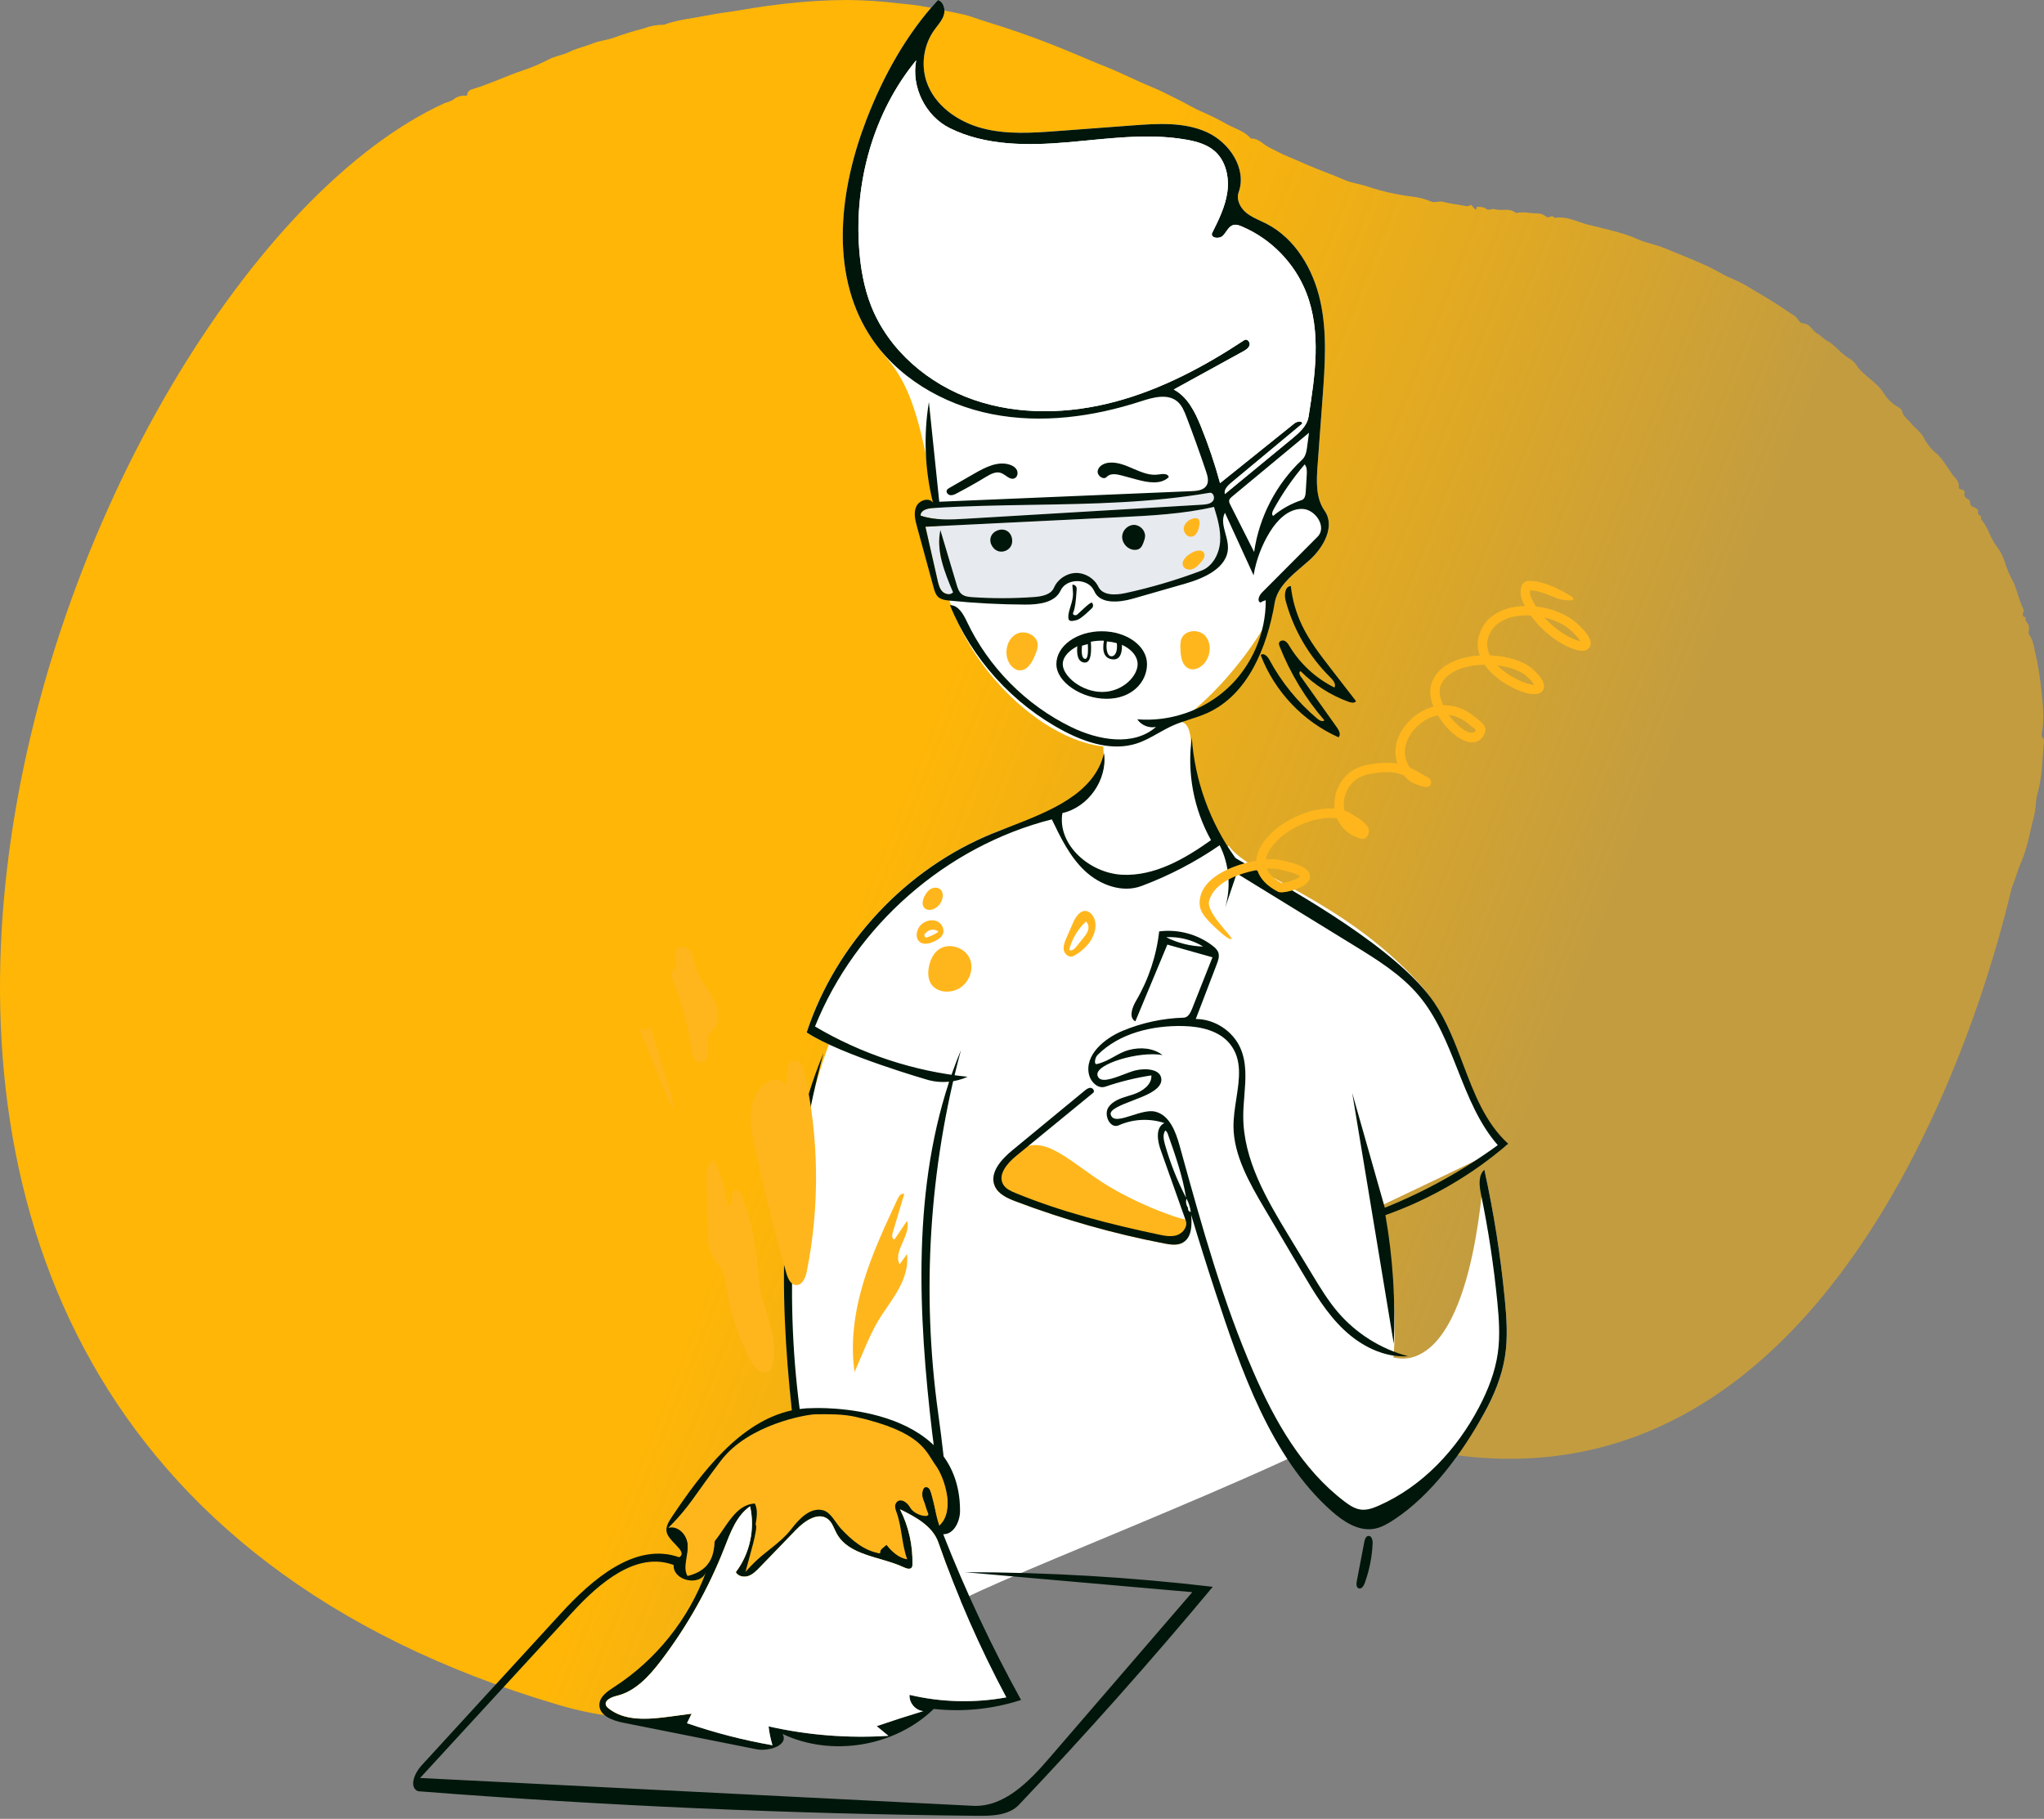 <svg width="654" height="582" viewBox="0 0 654 582" fill="none" xmlns="http://www.w3.org/2000/svg">
<rect x="0" y="0" width="654" height="582" fill="#808080" stroke="none"/>
<path fill-rule="evenodd" clip-rule="evenodd" d="M149.421 30.657C149.435 29.58 150.222 28.669 151.285 28.499C156.701 26.866 161.798 24.389 167.156 22.582C170.043 21.629 172.847 20.443 175.541 19.036C177.495 17.996 179.723 17.69 181.764 16.802L182.316 16.544C184.67 15.367 187.314 14.871 189.768 13.851C191.838 12.991 194.169 12.898 196.32 12.083C199.463 10.935 202.661 9.946 205.904 9.12C207.917 8.339 210.056 7.932 212.216 7.919C212.796 7.975 213.143 7.631 213.598 7.509C215.539 6.925 217.515 6.46 219.513 6.117C223.762 5.509 227.95 4.494 232.201 3.951C235.288 3.56 238.334 2.985 241.401 2.502C244.352 2.039 247.312 1.634 250.282 1.287C257.23 0.45 264.221 0.02 271.219 0C276.697 0.052 282.168 0.413 287.606 1.083C292.034 1.446 296.434 2.103 300.775 3.052C304.215 3.921 307.803 4.297 311.102 5.46C314.214 6.557 317.407 7.491 320.524 8.503C327.744 10.845 334.848 13.467 341.837 16.371C345.953 18.075 350.06 19.879 354.189 21.513C359.034 23.429 363.624 25.881 368.459 27.811C371.291 28.944 374.071 30.491 376.87 31.823C379.581 33.112 382.094 34.772 384.884 35.891C387.628 37.104 390.308 38.455 392.914 39.94C395.383 41.239 398.322 42.054 400.255 44.344C402.712 44.182 404.151 46.245 406.09 47.183C408.03 48.12 409.926 49.198 411.881 50C413.897 50.825 415.928 51.723 417.897 52.596C421.896 54.369 426.042 55.749 430.022 57.503C432.451 58.571 435.025 58.832 437.479 59.664C442.188 61.231 447.041 62.325 451.966 62.931C453.949 63.136 455.889 63.64 457.721 64.428C459.095 65.06 460.378 64.212 461.755 64.587C463.985 65.195 466.315 65.426 468.591 65.86C469.291 66.123 470.08 65.988 470.653 65.507L471.958 66.997C472.776 67.148 472.163 66.397 472.592 66.172C473.544 66.263 474.594 66.116 475.518 66.837C476.385 67.516 477.318 66.634 478.324 66.949C480.513 67.627 483.089 66.352 485.091 68.207C487.274 67.588 489.447 68.274 491.626 68.285C492.681 68.233 493.717 68.557 494.553 69.193L494.743 69.346C495.509 70.05 496.679 68.402 497.373 69.754C501.147 69.017 504.486 70.949 507.896 71.835C513.366 73.258 518.977 74.272 524.243 76.635C526.878 77.816 529.959 78.279 532.666 79.432C538.751 82.023 545.023 84.202 550.799 87.523C553.184 88.896 555.875 89.738 558.249 91.135L560.992 92.75C565.103 95.178 569.19 97.651 573.113 100.382C574.113 100.871 574.956 101.63 575.546 102.573C576.108 103.768 577.599 103.279 578.58 104.014C579.749 104.882 580.382 106.23 581.803 106.95C582.587 107.347 583.446 108.427 584.353 108.89C587.303 110.394 589.029 113.405 592.012 114.838C593.023 115.55 593.862 116.479 594.469 117.556C596.836 120.516 600.376 122.288 602.475 125.436L602.752 125.874C603.783 127.542 605.187 128.947 606.851 129.978L607.5 130.368C607.979 130.659 608.424 130.966 608.518 131.415C608.913 133.29 610.528 134.246 611.581 135.582C612.71 137.013 614.322 138.036 615.319 139.662C616.156 141.409 617.296 142.994 618.688 144.342C621.311 146.336 622.763 149.127 624.576 151.669C625.483 152.938 627.015 153.942 626.738 155.943C626.596 156.961 628.772 156.217 628.584 157.686L628.555 157.852C628.332 158.854 628.964 159.371 629.858 159.837C630.676 160.263 630.093 161.832 631.07 162.112C632.047 162.392 633.17 163.133 632.946 163.632C632.393 164.884 634.332 164.849 633.801 165.841C633.772 165.96 633.801 166.085 633.878 166.18C636.177 168.751 636.795 172.272 638.977 174.97C640.222 176.646 641.139 178.542 641.68 180.558C642.306 182.389 643.083 184.165 644.003 185.867C645.463 188.826 645.965 192.093 647.443 195.009C647.842 195.799 646.208 197.201 648.194 197.527C647.688 198.747 648.902 199.331 649.167 200.242C649.251 201.06 649.208 201.886 649.04 202.691C650.082 204.248 650.742 206.027 650.967 207.886C651.87 211.593 652.537 215.352 652.966 219.143L653.31 222.265C653.763 226.434 654.106 230.624 653.244 234.802C653.022 235.877 654.092 236.26 653.994 237.219C653.454 242.808 653.486 248.432 651.929 253.942C651.278 256.249 651.444 258.878 650.793 261.249C649.562 265.744 648.912 270.362 647.143 274.763L646.819 275.538C645.622 278.279 644.818 281.313 643.664 284.149C642.934 286.101 594.998 515.822 432.192 457.24C354.985 429.458 285.064 576.95 178.862 545.603C-121.802 456.856 21.18 88.056 142.291 32.987C143.22 32.747 144.113 32.389 144.95 31.921C146.194 30.887 147.819 30.427 149.421 30.657Z" fill="url(#paint0_linear)"/>
<path fill-rule="evenodd" clip-rule="evenodd" d="M253.501 452.818C249.29 413.867 252.292 364.865 267.367 328.704C264.604 333.879 304.34 342.344 303.919 344.562C301.156 359.111 299.386 375.509 297.008 393.597C294.307 414.144 296.147 436.145 298.426 452.53C303.818 491.297 257.708 491.732 253.501 452.818Z" fill="white"/>
<path fill-rule="evenodd" clip-rule="evenodd" d="M258.1 330.371C267.506 301.876 289.886 277.949 317.69 266.663C331.823 260.926 348.249 258.3 339.922 260.174C338.263 270.397 348.736 279.425 359.082 279.912C369.428 280.399 379.046 274.855 387.475 268.835C381.942 258.959 387.516 263.822 395.56 275C395.837 275.617 356.037 284.649 331.175 302.752C309.443 318.576 301.582 343.746 309.597 344.562C305.739 346.313 301.279 346.702 297.176 345.647C297.176 345.647 269.146 337.621 258.1 330.371Z" fill="white"/>
<path fill-rule="evenodd" clip-rule="evenodd" d="M258.1 330.37C267.506 301.875 289.886 277.949 317.69 266.663C322.819 264.581 336.02 259.921 343.264 256.024C356 249.174 353 243.203 353 238.87C353 234.039 374.559 228.112 379.043 231.481C382.18 233.838 380.54 242.598 382.361 249.92C385.217 261.406 390.879 272.282 393.151 270.659C399.963 280.254 429.362 287.698 453.768 314.347C464.27 325.814 467.136 339.065 470.887 349.18C474.164 358.018 480.425 364.074 482.098 366.401C482.224 366.682 442.622 385.455 442.622 385.455C442.622 385.455 452.73 442.67 439.19 452.53C417.458 468.354 298.033 512.897 306.048 513.713C303.802 514.733 294.152 434.289 295.784 396.153C296.956 368.782 305.633 345.003 303.919 344.562C303.919 344.562 269.146 337.621 258.1 330.37Z" fill="white"/>
<path fill-rule="evenodd" clip-rule="evenodd" d="M452.708 434.072C472.479 426.953 474.45 374.755 474.937 374.306C477.946 387.952 480.13 401.78 481.474 415.688C482.065 421.805 482.491 428.002 481.534 434.072C480.528 440.449 478.018 446.509 474.9 452.161C467.988 464.691 457.962 475.489 445.978 483.309C444.038 484.574 441.989 485.786 439.709 486.19C434.666 487.084 429.848 483.892 426.014 480.496C406.642 463.337 396.929 437.995 388.866 413.405C386.182 405.218 369.683 360.718 372.564 359.366C367.829 357.782 362.502 358.046 357.947 360.091C355.194 361.327 352.979 356.705 354.713 354.235C356.447 351.765 359.746 351.131 362.613 350.188C365.481 349.245 368.604 347.122 368.395 344.112C363.383 344.877 358.439 346.089 353.641 347.727C351.365 348.504 349.033 346.296 348.457 343.961C346.915 337.7 353.231 332.347 359.18 329.86C365.369 327.273 372.037 325.835 378.743 325.643C380.106 325.604 401.354 328.55 397.053 345.475C397.001 345.678 396.419 347.512 396.373 347.727C391.873 368.859 429.438 442.451 452.708 434.072Z" fill="white"/>
<path fill-rule="evenodd" clip-rule="evenodd" d="M363.268 326.819C361.105 325.689 362.209 322.43 363.449 320.328C367.457 313.533 370.01 305.885 370.888 298.045C376.883 297.248 383.169 298.931 387.964 302.616C388.744 303.215 389.518 303.911 389.827 304.845C390.226 306.049 389.768 307.352 389.315 308.537C387.078 314.381 384.841 320.224 382.604 326.068C386.432 326.071 367.803 329.413 363.268 326.819Z" fill="white"/>
<path fill-rule="evenodd" clip-rule="evenodd" d="M301.646 182.262C294.379 116.941 286.611 120.589 278.037 106.958C265.366 86.811 268.683 60.352 277.276 38.157C282.66 24.253 290.003 10.963 300.109 0C301.937 0.569 302.563 2.983 301.989 4.809C301.414 6.635 300.03 8.068 298.917 9.626C295.6 14.266 294.634 20.502 296.391 25.929C298.899 33.673 306.403 38.959 314.274 41.038C322.144 43.118 330.442 42.525 338.56 41.917C346.535 41.32 354.51 40.723 362.485 40.125C370.456 39.529 378.814 38.995 386.103 42.275C393.392 45.555 399.02 54.011 396.317 61.533C395.484 63.851 396.811 66.467 398.705 68.041C400.598 69.615 402.979 70.449 405.173 71.568C414.417 76.283 420.17 86.14 422.43 96.268C424.69 106.396 423.939 116.923 423.175 127.273C422.643 134.49 422.111 141.707 421.578 148.925C421.21 153.915 420.958 159.354 423.83 163.451C427.289 168.385 423.492 175.189 419.01 179.218C414.528 183.246 408.875 187.005 407.85 192.943C406.504 200.742 382.361 236.041 359.041 238.871C336.462 241.61 304.907 211.572 301.646 182.262Z" fill="white"/>
<path fill-rule="evenodd" clip-rule="evenodd" d="M311.175 191.089C317.733 191.528 324.321 191.511 330.876 191.039C333.338 190.861 336.248 190.31 337.231 188.045C338.413 185.321 341.265 183.406 344.234 183.344C347.204 183.281 350.134 185.074 351.43 187.747C352.821 190.618 356.912 190.469 360.031 189.794C368.312 188.001 376.46 185.594 384.387 182.601C387.978 181.245 390.066 177.308 390.375 173.483C390.684 169.657 389.552 165.878 388.434 162.207C378.454 164.497 368.165 165.008 357.938 165.51C337.326 166.523 316.714 167.536 296.101 168.549C297.403 174.285 298.704 180.022 300.005 185.758C300.29 187.015 300.611 188.339 301.506 189.266C302.401 190.193 304.074 190.497 304.942 189.545C302.242 183.202 299.485 176.36 300.884 169.61C302.619 175.435 304.354 181.26 306.089 187.086C306.411 188.165 306.771 189.305 307.622 190.043C308.572 190.866 309.92 191.005 311.175 191.089ZM388.065 160.334C388.857 159.39 388.251 157.475 387.036 157.685C357.782 162.73 327.814 160.661 298.191 162.595C296.571 162.7 294.432 163.381 294.573 164.998C299.167 166.552 304.15 166.281 308.991 165.994C334.217 164.494 359.442 162.994 384.668 161.494C385.898 161.42 387.273 161.278 388.065 160.334Z" fill="#E7EAEE"/>
<path fill-rule="evenodd" clip-rule="evenodd" d="M369.636 355.713C369.636 361.777 381.517 395.121 379.043 386.868C379.323 390.095 381.347 395.907 378.562 397.562C376.786 398.617 374.545 398.282 372.517 397.892C356.335 394.782 340.421 390.275 325.012 384.437C322.302 383.41 319.336 382.085 318.245 379.4C316.533 375.187 320.428 370.945 323.937 368.053C331.636 361.707 339.334 355.362 347.033 349.017C347.602 348.547 348.251 348.051 348.987 348.104C349.722 348.157 350.347 349.128 349.827 349.651C341.565 356.419 369.636 349.649 369.636 355.713Z" fill="white"/>
<path fill-rule="evenodd" clip-rule="evenodd" d="M378.562 397.562C376.786 398.617 374.546 398.282 372.517 397.892C356.335 394.783 340.422 390.275 325.012 384.437C322.302 383.411 319.336 382.085 318.245 379.4C316.533 375.187 322.421 369.999 327 367.5C334.954 363.158 343.286 372.629 354.416 379.4C366.212 386.576 380.586 391.187 380.242 390.221" fill="#FFB61D"/>
<path fill-rule="evenodd" clip-rule="evenodd" d="M416.173 214.784C415.535 214.88 415.742 215.857 416.116 216.383C420.01 221.865 423.904 227.347 427.798 232.829C428.46 233.761 429.098 235.126 428.282 235.926C416.958 230.903 407.786 221.22 403.384 209.641C404.18 208.743 405.528 209.959 406.094 211.017C409.961 218.247 415.226 224.726 421.512 229.99C422.156 230.53 423.124 231.062 423.757 230.51C417.706 223.501 412.843 215.469 409.436 206.859C409.293 206.497 409.151 206.105 409.246 205.729C409.433 204.993 410.454 204.768 411.13 205.113C411.807 205.459 412.214 206.156 412.607 206.806C416.019 212.45 421.071 217.09 426.984 220.01C427.562 218.89 426.554 217.64 425.656 216.755C418.847 210.037 413.861 201.487 411.369 192.252C410.868 190.396 411.09 187.619 413.011 187.539C413.493 191.921 414.724 196.219 416.633 200.193C419.01 205.141 422.394 209.524 425.752 213.866C428.463 217.37 431.174 220.874 433.884 224.378C433.363 225.061 432.301 224.859 431.494 224.566C425.754 222.478 420.482 219.112 416.173 214.784Z" fill="#00160A"/>
<path fill-rule="evenodd" clip-rule="evenodd" d="M352.5 202C360.508 202 367 206.701 367 212.5C367 218.299 362.093 223.606 354.085 223.606C346.076 223.606 338 218.299 338 212.5C338 206.701 344.492 202 352.5 202ZM352.5 205C345.979 205 340.037 208.605 340.037 212.5C340.037 216.395 346.111 221.418 352.632 221.418C359.154 221.418 364 216.395 364 212.5C364 208.605 359.021 205 352.5 205Z" fill="#00160A"/>
<path fill-rule="evenodd" clip-rule="evenodd" d="M207.34 328.783C207.144 329.186 207.039 329.633 207.032 330.081C206.176 329.649 205.32 329.216 204.464 328.783C207.556 336.419 210.647 344.054 213.738 351.69C214.213 352.862 214.706 354.064 215.576 354.982C215.502 352.677 214.819 350.441 214.142 348.237C212.179 341.848 210.216 335.458 208.253 329.069C208.101 328.744 207.65 328.603 207.34 328.783Z" fill="#FFB61D"/>
<path fill-rule="evenodd" clip-rule="evenodd" d="M221.083 304.577C222.065 306.083 222.146 307.98 222.632 309.711C223.672 313.414 226.542 316.285 228.377 319.665C230.212 323.046 230.675 327.907 227.585 330.197C226.097 331.301 226.375 333.545 226.58 335.386C226.785 337.227 226.303 339.663 224.468 339.919C223.427 340.064 222.424 339.334 221.91 338.417C221.395 337.5 221.262 336.426 221.119 335.385C220.163 328.43 218.352 321.594 215.737 315.079C215.083 313.449 214.446 311.392 215.643 310.107C217.157 308.48 215.168 305.459 216.548 303.717C217.665 302.308 220.101 303.071 221.083 304.577Z" fill="#FFB61D"/>
<path fill-rule="evenodd" clip-rule="evenodd" d="M341.217 300.131C341.911 298.532 342.605 296.932 343.3 295.333C344.149 293.375 345.709 291.038 347.778 291.563C348.397 291.72 348.926 292.134 349.338 292.622C351.448 295.121 350.48 299.049 348.509 301.659C347.158 303.447 345.399 304.925 343.404 305.946C342.187 306.569 340.671 305.417 340.394 304.078C340.117 302.74 340.673 301.385 341.217 300.131ZM346.596 300.172C347.224 299.394 347.867 298.589 348.145 297.629C348.423 296.669 348.246 295.504 347.456 294.891C344.862 297.307 342.974 300.474 342.082 303.905C342.72 304.491 343.692 303.768 344.236 303.095C345.023 302.12 345.81 301.146 346.596 300.172Z" fill="#FFB61D"/>
<path fill-rule="evenodd" clip-rule="evenodd" d="M300.178 303.954C303.325 301.505 308.576 302.998 310.238 306.622C311.9 310.246 309.892 314.985 306.251 316.609C305.295 317.035 304.257 317.274 303.212 317.31C301.291 317.374 299.266 316.666 298.111 315.13C296.908 313.528 296.831 311.333 297.211 309.367C297.61 307.302 298.518 305.245 300.178 303.954Z" fill="#FFB61D"/>
<path fill-rule="evenodd" clip-rule="evenodd" d="M373.958 152.685C371.398 155.162 367.238 154.399 363.798 153.469C362.164 153.027 360.529 152.585 358.894 152.143C357.266 151.703 355.262 151.359 354.114 152.596C353.046 153.746 350.918 152.165 351.229 150.626C351.54 149.088 353.234 148.22 354.795 148.057C360.297 147.482 365.271 152.717 370.731 151.823C371.965 151.62 373.756 151.451 373.958 152.685Z" fill="#00160A"/>
<path fill-rule="evenodd" clip-rule="evenodd" d="M294.936 295.703C296.254 294.61 298.148 294.103 299.734 294.751C301.319 295.399 302.342 297.372 301.655 298.941C301.183 300.017 300.096 300.676 299.038 301.188C297.589 301.888 295.784 302.421 294.443 301.53C292.555 300.277 293.191 297.149 294.936 295.703ZM296.148 298.563C295.572 298.851 295.711 299.897 296.343 300.024C297.74 299.616 299.072 298.982 300.269 298.154C299.14 297.092 297.07 297.324 296.205 298.61L296.148 298.563Z" fill="#FFB61D"/>
<path fill-rule="evenodd" clip-rule="evenodd" d="M369.884 232.599C367.645 233.086 365.157 232.077 363.89 230.168C374.364 231.044 385.14 227.326 392.846 220.179C400.553 213.032 405.07 202.566 404.984 192.056C404.387 192.223 403.814 192.478 403.29 192.81C402.103 192.305 402.885 190.51 403.795 189.596L421.588 171.732C424.666 168.642 420.859 162.822 416.497 162.841C412.136 162.859 408.638 166.452 406.343 170.161C403.715 174.406 401.923 179.165 401.098 184.089L391.929 164.075C390.848 166.144 391.47 168.436 392.106 170.778C392.51 172.265 392.919 173.773 392.9 175.255C392.821 181.664 385.392 184.991 379.232 186.758L362.469 191.567C358.033 192.84 351.915 193.383 350.109 189.136C348.338 184.973 341.256 184.858 339.351 188.96C337.547 192.841 332.379 193.477 328.099 193.46C319.95 193.429 311.803 192.999 303.696 192.172C302.453 192.045 301.12 191.87 300.196 191.028C299.366 190.272 299.034 189.129 298.738 188.046L293.413 168.555C292.832 166.43 292.265 164.098 293.171 162.09C294.077 160.082 297.175 159.052 298.502 160.811C295.9 150.322 295.457 139.302 297.209 128.638L300.527 160.556L381.341 157.159C383.099 157.085 385.147 156.849 386.057 155.343C386.856 154.024 386.392 152.334 385.9 150.872C383.923 144.994 381.827 139.156 379.611 133.364C378.927 131.574 378.176 129.71 376.711 128.475C373.599 125.852 368.927 127.151 365.056 128.411C349.743 133.393 333.248 135.624 317.446 132.527C301.644 129.429 286.611 120.589 278.037 106.958C265.365 86.811 268.682 60.352 277.276 38.157C282.66 24.253 290.003 10.963 300.109 0C301.937 0.569 302.563 2.983 301.989 4.809C301.557 6.182 300.667 7.333 299.778 8.482C299.486 8.861 299.193 9.24 298.917 9.626C295.6 14.266 294.634 20.502 296.391 25.929C298.899 33.673 306.403 38.959 314.274 41.038C322.144 43.118 330.442 42.525 338.56 41.917L362.485 40.125C370.455 39.529 378.814 38.995 386.103 42.275C393.392 45.555 399.02 54.011 396.317 61.533C395.484 63.851 396.811 66.467 398.704 68.041C400.072 69.178 401.693 69.928 403.314 70.679C403.939 70.968 404.563 71.257 405.173 71.568C414.417 76.283 420.17 86.14 422.43 96.268C424.69 106.396 423.938 116.923 423.175 127.273L421.578 148.925C421.21 153.915 420.958 159.354 423.83 163.451C427.289 168.385 423.492 175.189 419.01 179.218C418.242 179.908 417.439 180.591 416.631 181.278C412.726 184.599 408.7 188.023 407.85 192.943C405.407 207.089 399.34 222.284 386.249 228.173C384.462 228.977 382.595 229.579 380.728 230.181C378.923 230.763 377.119 231.344 375.386 232.109C373.746 232.832 372.178 233.715 370.611 234.597C368.342 235.875 366.077 237.151 363.602 237.936C355.936 240.368 347.571 237.704 340.449 233.964C324.064 225.359 310.889 210.799 303.958 193.639C306.635 193.626 308.23 196.515 309.377 198.933C316.285 213.502 328.267 225.605 342.766 232.66C351.394 236.858 362.675 238.932 369.884 232.599ZM397.255 72.436C396.458 72.102 395.591 71.79 394.747 71.976C393.652 72.216 392.986 73.158 392.313 74.109L392.312 74.11C392 74.551 391.686 74.995 391.327 75.372C390.194 76.56 387.394 76.271 387.776 74.674C389.908 70.43 392.071 66.087 392.712 61.381C393.353 56.674 392.207 51.454 388.625 48.336C386.148 46.18 382.837 45.268 379.603 44.697C369.233 42.865 358.659 43.893 348.134 44.916C345.899 45.133 343.667 45.35 341.439 45.54C328.719 46.621 315.343 46.673 303.903 41.008C296.127 37.158 291.498 27.817 293.142 19.298C279.464 35.952 273.311 58.214 274.907 79.706C275.366 85.885 276.444 92.063 278.709 97.831C284.309 112.095 297.071 122.929 311.555 127.933C326.039 132.936 342.044 132.482 356.849 128.527C371.654 124.572 385.375 117.268 398.157 108.816C398.99 108.266 400.07 109.47 399.811 110.433C399.552 111.397 398.597 111.977 397.722 112.457L375.549 124.643C379.98 126.97 382.375 131.841 384.257 136.478C386.656 142.386 388.699 148.439 390.371 154.593L414.138 135.503C414.963 134.841 416.638 134.514 416.673 135.571L394.002 154.424C392.858 155.375 391.595 156.64 391.891 158.099L413.452 140.342C415.755 138.445 418.215 136.284 418.685 133.338C420.791 120.134 422.828 106.193 417.992 93.727C414.31 84.237 406.645 76.367 397.255 72.436ZM307.622 190.043C308.572 190.867 309.92 191.005 311.175 191.089C317.733 191.528 324.321 191.511 330.876 191.039C333.338 190.861 336.248 190.31 337.231 188.045C338.413 185.321 341.265 183.406 344.235 183.344C347.204 183.282 350.134 185.075 351.43 187.747C352.821 190.618 356.912 190.469 360.031 189.794C368.312 188.001 376.461 185.594 384.387 182.601C387.978 181.245 390.066 177.309 390.375 173.483C390.684 169.657 389.552 165.878 388.434 162.207C378.454 164.497 368.165 165.008 357.938 165.511L296.102 168.549L300.005 185.758C300.29 187.015 300.611 188.339 301.506 189.266C302.401 190.193 304.074 190.497 304.942 189.545C302.242 183.202 299.485 176.36 300.884 169.61L306.09 187.086C306.411 188.165 306.771 189.306 307.622 190.043ZM384.668 161.494C385.898 161.421 387.273 161.278 388.065 160.334C388.857 159.39 388.251 157.476 387.036 157.685C368.313 160.914 349.296 161.229 330.265 161.544C319.562 161.722 308.854 161.899 298.191 162.595C296.571 162.701 294.432 163.381 294.573 164.998C299.167 166.552 304.15 166.282 308.991 165.994L384.668 161.494ZM416.641 147.088C417.79 146.012 418.06 144.32 418.264 142.759L418.824 138.479L394.164 158.948C393.794 159.255 393.403 159.596 393.297 160.064C393.185 160.558 393.419 161.057 393.647 161.509L401.276 176.632C402.86 165.428 408.377 154.819 416.641 147.088ZM418.11 151.924C418.179 150.766 418.205 149.477 417.441 148.604C413.621 153.076 410.265 157.945 407.444 163.106C407.097 163.741 406.797 164.633 407.35 165.1C410.042 162.85 413.164 161.116 416.498 160.022C417.492 159.696 417.723 158.418 417.786 157.374L418.11 151.924ZM317.69 266.663C289.886 277.949 267.506 301.876 258.099 330.371C269.146 337.621 297.176 345.647 297.176 345.647C301.279 346.702 305.739 346.313 309.597 344.562C292.413 342.812 275.626 337.276 260.771 328.463C273.737 296.137 302.783 270.733 336.547 262.186C339.39 268.115 342.338 274.189 347.134 278.687C351.93 283.185 359.061 285.817 365.22 283.515C374.055 280.214 382.483 275.823 390.25 270.472C393.336 276.614 393.944 283.946 391.974 290.525L391.386 292.262C391.603 291.69 391.799 291.11 391.974 290.525L395.707 279.483L433.182 302.514C440.637 307.096 448.226 311.791 453.874 318.475C459.674 325.338 463.019 333.791 466.362 342.239C469.779 350.874 473.194 359.506 479.229 366.431C468.077 374.575 455.905 381.322 443.088 386.462L432.653 349.718L445.956 430.006C446.552 416.236 445.654 402.402 443.283 388.825C457.641 383.741 471.037 375.951 482.557 365.986C475.197 359.257 471.647 349.855 468.068 340.375C465.5 333.573 462.917 326.731 458.9 320.809C447.297 303.703 414.064 285.126 400.775 277.698C397.386 275.804 395.295 274.635 395.19 274.4C387.146 263.222 382.286 249.779 381.324 236.041C379.746 247.251 381.941 258.959 387.475 268.835C379.046 274.855 369.427 280.399 359.081 279.912C348.736 279.425 338.263 270.397 339.921 260.174C348.249 258.3 354.382 249.491 353.251 241.031C350.101 254.061 335.938 259.554 322.958 264.588L322.953 264.59L322.948 264.592C321.162 265.285 319.399 265.969 317.69 266.663ZM253.694 454.577C246.989 456.122 238.936 459.335 233.506 465.783C229.71 470.291 227.113 473.79 224.925 476.737C221.307 481.612 218.809 484.977 213.857 488.902C216.68 487.179 219.94 490.932 220.108 494.235C220.166 495.38 220.06 496.551 219.955 497.716C219.756 499.91 219.56 502.087 220.461 504.049C222.819 502.588 225.239 501.069 226.867 498.823C228.495 496.577 229.157 493.396 227.734 491.015C227.247 490.201 227.961 489.212 228.641 488.551C232.838 484.473 237.617 480.994 242.789 478.255C243.522 480.434 243.299 482.917 242.19 484.931L244.716 487.877L238.885 502.477L253.476 487.655C256.38 484.705 260.365 481.5 264.2 483.057C266.149 483.848 267.38 485.656 268.588 487.429C268.856 487.822 269.123 488.214 269.396 488.593C272.341 492.672 276.7 495.71 281.546 497.062C281.619 495.755 282.301 494.494 283.355 493.719C284.795 496.077 287.162 497.851 289.83 498.572L286.221 483.139C286.03 482.323 285.85 481.422 286.247 480.685C287.245 478.832 290.115 480.13 291.455 481.753C292.796 483.375 294.782 485.405 296.601 484.347L295.152 479.355C294.663 477.67 295.478 474.851 296.983 475.75C297.477 476.046 297.658 476.66 297.799 477.218L300.555 488.137C304.055 484.15 303.678 477.855 301.1 473.218C300.71 472.516 300.385 471.771 300.042 470.985C298.118 466.578 295.642 460.907 278.117 454.629C275.542 453.706 272.651 453.616 269.76 453.527C268.314 453.482 266.869 453.437 265.463 453.289C264.383 453.174 260.828 453.229 256.295 454.044C261.45 491.457 257.797 491.483 253.694 454.577ZM255.863 450.861C257.295 450.669 258.757 450.572 260.251 450.58C260.019 450.58 307.177 448.329 307.177 483.467C307.177 486.866 305.162 491.05 301.782 490.929C308.928 509.123 317.257 526.852 326.7 543.967C317.734 546.892 308.14 547.877 298.767 546.836C286.276 558.941 266.101 562.282 250.375 554.849C252.466 558.385 246.072 560.546 242.043 559.743L199.272 551.221C195.91 550.551 191.723 548.927 191.779 545.499C191.82 542.95 194.303 541.239 196.446 539.859C209.865 531.213 220.356 518.107 225.853 503.121C223.956 507.773 215.249 505.798 215.545 500.783C203.681 496.303 191.761 506.534 183.18 515.871L134.41 568.936L311.3 577.842C321.242 578.342 329.209 570.135 335.707 562.595L381.49 509.472L308.699 503.079C335.206 503.096 361.713 504.661 388.038 507.763C368.131 531.658 347.456 554.913 326.055 577.481C322.826 580.887 317.558 581.084 312.865 581.038C253.085 580.452 193.324 577.827 133.723 573.168C130.775 571.859 132.619 567.398 134.797 565.02L179.402 516.334C189.461 505.354 203.321 493.316 217.348 498.314C219.009 497.212 217.616 495.762 216.014 494.096C214.94 492.979 213.773 491.764 213.368 490.491C212.836 488.819 213.852 487.086 214.824 485.625C224.568 470.972 236.889 454.867 253.339 451.303C249.27 412.813 248.6 372.679 263.48 336.986C253.51 373.955 250.91 412.894 255.863 450.861ZM394.67 360.544C394.646 357.599 395.112 354.584 395.571 351.608C396.552 345.26 397.505 339.089 393.62 334.153C390.204 329.813 384.211 328.461 378.69 328.324C368.752 328.078 358.168 330.566 351.149 337.607C350.313 338.446 349.986 340.696 350.903 340.494C353.009 340.029 354.749 339.064 356.459 338.115C357.977 337.272 359.472 336.443 361.18 335.987C364.812 335.018 368.975 335.291 371.936 337.607C364.522 336.257 350.234 340.496 351.149 344.111C351.82 346.762 355.985 345.169 359.661 343.763C361.001 343.251 362.276 342.764 363.293 342.515C366.592 341.71 371.537 342.066 371.587 345.462C371.617 347.514 369.569 348.897 367.767 349.881C366.392 350.633 364.484 351.367 362.577 352.1C358.762 353.568 354.947 355.035 355.387 356.646C356.002 358.9 358.939 357.962 362.228 356.913C364.795 356.094 367.577 355.206 369.636 355.713C374.203 356.838 376.179 362.1 377.435 366.632L378.089 368.992C384.664 392.724 391.261 416.539 401.091 439.112C407.895 454.736 416.612 470.154 430.183 480.462C431.774 481.67 433.514 482.837 435.499 483.063C437.429 483.283 439.337 482.584 441.115 481.804C455.143 475.653 466.176 463.787 473.273 450.214C476.112 444.785 478.395 438.997 479.247 432.931C480.012 427.493 479.613 421.963 479.077 416.497C477.947 404.99 476.212 393.542 473.882 382.217C473.32 379.484 472.886 376.197 474.937 374.306C477.946 387.952 480.13 401.78 481.474 415.688C482.064 421.805 482.491 428.002 481.534 434.072C480.528 440.448 478.018 446.509 474.9 452.161C467.988 464.691 457.962 478.489 445.977 486.309C444.038 487.574 441.989 488.786 439.709 489.19C434.666 490.084 429.848 486.892 426.014 483.496C406.642 466.337 396.928 437.995 388.866 413.405C386.182 405.218 383.602 396.996 381.129 388.742C381.408 391.969 381.347 395.908 378.562 397.562C376.786 398.617 374.546 398.282 372.517 397.892C356.335 394.782 340.421 390.275 325.012 384.437C322.302 383.411 319.336 382.085 318.245 379.4C316.533 375.187 320.428 370.946 323.937 368.054L347.033 349.017C347.602 348.548 348.251 348.051 348.987 348.104C349.722 348.157 350.347 349.128 349.827 349.651L325.043 369.955C322.233 372.256 319.137 375.924 321 379.042C321.821 380.416 323.39 381.128 324.872 381.738C339.614 387.801 355.141 391.74 370.736 395.042C372.686 395.455 374.749 395.853 376.637 395.214C378.525 394.575 380.078 392.496 379.41 390.618L371.354 367.938C370.289 364.94 369.683 360.718 372.564 359.366C367.829 357.782 362.502 358.046 357.947 360.091C355.194 361.327 352.979 356.705 354.713 354.235C356.17 352.16 358.731 351.38 361.213 350.625C361.685 350.482 362.155 350.339 362.613 350.188C365.48 349.245 368.604 347.122 368.395 344.111C363.383 344.877 358.439 346.089 353.641 347.727C351.365 348.504 349.032 346.296 348.457 343.961C346.914 337.7 353.23 332.347 359.179 329.86C365.369 327.273 372.037 325.835 378.743 325.643C380.106 325.604 380.895 324.123 381.397 322.855L387.943 306.324L373.508 302.258L363.268 326.819C361.105 325.689 362.209 322.43 363.449 320.328C367.457 313.533 370.011 305.885 370.888 298.045C376.883 297.248 383.169 298.931 387.964 302.616C388.744 303.215 389.518 303.911 389.827 304.845C390.227 306.049 389.768 307.352 389.315 308.537L382.604 326.068C388.605 326.073 394.437 329.87 396.869 335.356C398.984 340.127 398.561 345.413 398.137 350.709V350.71C397.964 352.875 397.79 355.042 397.79 357.176C397.79 371.049 405.217 383.695 412.413 395.556L420.013 408.083C422.47 412.132 424.941 416.201 428.01 419.807C433.849 426.667 441.822 431.683 450.533 433.977C442.886 434.499 435.451 430.708 429.901 425.422C424.352 420.136 420.383 413.444 416.486 406.845L404.395 386.368C399.763 378.522 394.744 369.656 394.67 360.544ZM373.723 363.05C373.544 362.542 373.313 361.978 372.814 361.778C371.977 363.09 372.336 364.804 372.762 366.301C374.428 372.159 376.688 377.849 379.496 383.254C378.396 376.326 376.054 369.666 373.723 363.05ZM373.125 299.893C376.782 301.753 380.859 302.78 384.961 302.876C381.437 300.72 377.25 299.665 373.125 299.893ZM380.163 386.524C379.966 387.082 380.408 387.767 380.997 387.818C380.825 386.322 380.357 384.86 379.628 383.543C379.335 384.502 379.506 385.591 380.077 386.416L380.163 386.524ZM434.729 508.249C433.937 507.958 433.949 506.848 434.107 506.019L436.54 493.314C436.693 492.516 437.04 491.534 437.85 491.476C438.87 491.403 439.229 492.8 439.186 493.822C439.003 498.199 438.137 502.548 436.629 506.662C436.311 507.527 435.594 508.567 434.729 508.249ZM214.16 549.312C207.486 550.2 199.976 550.873 194.72 546.665C194.393 546.404 194.069 546.112 193.908 545.725C193.233 544.093 195.623 543.055 197.341 542.647C203.305 541.23 207.737 536.323 211.456 531.45C219.862 520.433 226.723 508.24 231.775 495.336C231.876 495.078 231.978 494.818 232.079 494.557C233.918 489.839 235.857 484.86 239.993 481.999C241.642 489.233 239.926 497.164 235.432 503.069C236.139 504.416 237.998 504.789 239.437 504.296C240.876 503.803 241.99 502.673 243.048 501.58L254.722 489.509C257.464 486.674 261.805 483.673 264.905 486.11C265.918 486.906 266.463 488.096 267.007 489.286C267.215 489.74 267.423 490.194 267.656 490.626C270.34 495.587 275.925 497.222 281.58 498.878C284.226 499.653 286.888 500.432 289.276 501.56C290.101 501.949 291.281 502.298 291.759 501.521C291.92 501.258 291.937 500.935 291.945 500.628C292.102 494.533 290.724 488.406 287.974 482.965C292.96 485.396 298.398 488.316 300.229 493.553C306.191 510.608 313.469 527.202 321.976 543.141C311.75 545.012 301.136 544.735 291.022 542.336C290.815 544.847 292.904 547.321 295.414 547.538C290.417 549.05 285.446 550.652 280.506 552.344L284.261 555.442C271.422 556.28 258.463 555.258 245.915 552.417C246.146 554.463 246.563 556.489 247.161 558.46C237.873 556.844 228.715 554.483 219.804 551.406L221.289 548.364L214.16 549.312Z" fill="#00160A"/>
<path fill-rule="evenodd" clip-rule="evenodd" d="M298.738 290.864C297.77 291.273 296.526 291.301 295.787 290.554C294.872 289.63 295.179 288.073 295.748 286.903C296.252 285.868 296.957 284.868 297.988 284.354C299.019 283.84 300.427 283.956 301.139 284.861C301.577 285.416 301.691 286.168 301.632 286.872C301.487 288.593 300.329 290.191 298.738 290.864Z" fill="#FFB61D"/>
<path fill-rule="evenodd" clip-rule="evenodd" d="M324.603 153.06C323.113 153.713 321.78 151.871 320.245 151.334C318.642 150.773 316.939 151.707 315.486 152.586C312.428 154.437 309.313 156.194 306.147 157.854C305.498 158.194 304.793 158.541 304.066 158.446C303.339 158.351 302.659 157.598 302.925 156.915C303.075 156.531 303.457 156.298 303.814 156.093C306.479 154.564 309.143 153.034 311.808 151.505C315.249 149.53 319.215 147.487 323.002 148.669C323.97 148.971 324.924 149.533 325.366 150.446C325.809 151.358 325.532 152.653 324.603 153.06Z" fill="#00160A"/>
<path fill-rule="evenodd" clip-rule="evenodd" d="M331.183 209.635C330.277 211.834 328.898 214.386 326.523 214.499C324.399 214.6 322.737 212.543 322.237 210.477C321.54 207.598 322.638 204.163 325.281 202.826C327.924 201.489 331.807 203.204 332.022 206.158C332.109 207.359 331.642 208.522 331.183 209.635Z" fill="#FFB61D"/>
<path fill-rule="evenodd" clip-rule="evenodd" d="M377.689 207.777L377.712 208.243C377.85 210.516 378.353 213.083 380.405 213.942C382.366 214.764 384.631 213.399 385.807 211.628C387.447 209.161 387.59 205.558 385.564 203.398C383.538 201.238 379.302 201.521 378.09 204.223C377.597 205.322 377.639 206.575 377.689 207.777Z" fill="#FFB61D"/>
<path fill-rule="evenodd" clip-rule="evenodd" d="M381.787 165.905C382.407 165.741 383.178 165.734 383.563 166.246C383.82 166.587 383.818 167.052 383.795 167.478C383.693 169.347 382.891 171.697 381.02 171.739C379.58 171.772 378.502 170.118 378.795 168.709C379.089 167.299 380.395 166.272 381.787 165.905Z" fill="#FFB61D"/>
<path fill-rule="evenodd" clip-rule="evenodd" d="M378.627 181.257C377.713 179.636 379.566 177.883 381.178 176.951C382.516 176.177 384.623 175.625 385.269 177.029C385.713 177.995 384.977 179.067 384.283 179.872C383.534 180.741 382.74 181.638 381.674 182.061C380.608 182.483 379.191 182.256 378.627 181.257Z" fill="#FFB61D"/>
<path fill-rule="evenodd" clip-rule="evenodd" d="M365.844 173.654C365.602 174.287 365.334 174.941 364.823 175.385C364.114 176 363.063 176.08 362.158 175.832C360.327 175.331 358.932 173.48 359.048 171.585C359.163 169.689 360.851 167.993 362.749 167.956C364.648 167.919 366.43 169.634 366.38 171.532C366.361 172.265 366.106 172.969 365.844 173.654Z" fill="#00160A"/>
<path fill-rule="evenodd" clip-rule="evenodd" d="M320.031 176.497C317.926 176.279 316.358 173.86 317.019 171.85C317.679 169.84 320.376 168.822 322.2 169.895C324.024 170.968 324.444 173.82 323.008 175.374C322.261 176.181 321.125 176.61 320.031 176.497Z" fill="#00160A"/>
<path fill-rule="evenodd" clip-rule="evenodd" d="M344.822 205.697L348.993 204.919L349.044 205.572C349.359 210.134 348.617 212.274 346.816 211.991C344.983 211.704 344.304 209.712 344.779 206.018L344.822 205.697ZM348.06 206.093L346.199 206.613C345.951 209.224 346.247 210.628 347.089 210.826C347.93 211.024 348.254 209.447 348.06 206.093Z" fill="#00160A"/>
<path fill-rule="evenodd" clip-rule="evenodd" d="M353.254 204.767L358.837 204L358.904 204.63C359.33 209.14 358.336 211.255 355.923 210.976C353.464 210.691 352.557 208.719 353.2 205.06L353.254 204.767ZM354.172 205.246C353.8 207.444 354.2 209.819 355.461 209.986C356.723 210.153 357.64 208.632 357.349 205.808L356.878 205.683C356.514 205.59 356.221 205.523 356 205.484L355.704 205.436C355.322 205.378 354.812 205.315 354.172 205.246Z" fill="#00160A"/>
<path fill-rule="evenodd" clip-rule="evenodd" d="M290.21 390.668C288.881 392.64 287.552 394.611 286.222 396.582C285.413 396.569 285.364 395.375 285.595 394.599C286.836 390.419 288.077 386.24 289.318 382.06C288.443 381.668 287.636 382.703 287.231 383.571C283.134 392.333 279.024 401.133 276.241 410.396C273.458 419.659 272.032 429.471 273.425 439.042C274.333 436.922 275.24 434.802 276.148 432.682C277.59 429.314 279.037 425.935 280.904 422.783C282.936 419.35 285.448 416.214 287.394 412.731C289.34 409.248 290.72 405.263 290.196 401.308C289.411 402.4 288.626 403.492 287.841 404.584C285.621 400.264 291.604 395.321 290.21 390.668Z" fill="#FFB61D"/>
<path fill-rule="evenodd" clip-rule="evenodd" d="M232.875 385.996C234.891 386.024 233.15 381.816 234.963 380.936C236.113 380.379 237.171 381.84 237.602 383.043C240.508 391.15 242.212 399.686 242.638 408.288C243.122 418.026 249.801 427.484 247.086 436.849C246.894 437.512 246.637 438.19 246.123 438.65C244.276 440.302 241.594 437.896 240.42 435.715C236.393 428.231 233.65 420.059 232.346 411.661C232.059 409.811 231.825 407.902 230.924 406.261C230.167 404.881 228.985 403.781 228.156 402.443C226.523 399.807 226.414 396.538 226.352 393.437C226.239 387.773 226.126 382.108 226.014 376.443C225.973 374.384 226.466 371.667 228.512 371.431C230.71 376.021 232.187 380.954 232.875 385.996Z" fill="#FFB61D"/>
<path fill-rule="evenodd" clip-rule="evenodd" d="M194.72 546.665C199.976 550.873 207.486 550.2 214.16 549.312C216.537 548.996 218.913 548.68 221.29 548.364C220.795 549.378 220.3 550.392 219.804 551.406C228.715 554.483 237.873 556.844 247.161 558.46C246.564 556.489 246.146 554.463 245.915 552.417C258.464 555.258 271.422 556.28 284.261 555.442C283.01 554.409 281.758 553.376 280.507 552.344C285.447 550.652 290.417 549.05 295.415 547.538C292.905 547.321 290.815 544.847 291.022 542.336C301.137 544.735 311.75 545.012 321.976 543.141C313.469 527.202 306.192 510.608 300.229 493.553C298.398 488.317 292.96 485.396 287.974 482.965C290.725 488.406 292.102 494.533 291.945 500.628C291.937 500.935 291.921 501.259 291.76 501.521C291.282 502.298 290.101 501.949 289.276 501.56C281.789 498.024 271.596 497.908 267.657 490.626C266.81 489.061 266.304 487.209 264.906 486.11C261.805 483.673 257.464 486.674 254.722 489.509C250.831 493.532 246.939 497.556 243.048 501.58C241.99 502.673 240.876 503.803 239.437 504.296C237.998 504.789 236.14 504.416 235.433 503.069C239.926 497.164 241.642 489.233 239.993 481.999C235.629 485.018 233.71 490.396 231.776 495.336C226.723 508.24 219.862 520.433 211.456 531.45C207.737 536.323 203.305 541.23 197.341 542.647C195.623 543.055 193.233 544.093 193.909 545.725C194.069 546.112 194.393 546.404 194.72 546.665Z" fill="white"/>
<path fill-rule="evenodd" clip-rule="evenodd" d="M297.501 451.818C293.29 412.867 292.405 372.147 307.479 335.986C297.298 373.74 294.802 413.55 300.189 452.281C305.582 491.048 301.708 490.732 297.501 451.818Z" fill="#00160A"/>
<path fill-rule="evenodd" clip-rule="evenodd" d="M251.299 348.449C251.54 345.847 251.883 343.254 252.326 340.679C252.561 339.315 254.572 338.973 255.673 339.811C256.775 340.65 257.162 342.108 257.462 343.459C262.078 364.251 262.311 386.006 258.14 406.892C257.746 408.865 256.72 411.316 254.711 411.2C252.956 411.099 252.078 409.076 251.599 407.385C247.783 393.919 244.378 380.336 241.391 366.663C240.62 363.131 239.872 359.53 240.184 355.928C240.497 352.327 242.025 348.663 244.986 346.589C246.128 345.789 247.54 345.239 248.909 345.506C250.277 345.772 251.491 347.068 251.299 348.449Z" fill="#FFB61D"/>
<path fill-rule="evenodd" clip-rule="evenodd" d="M291.227 482.433C292.71 484.992 297.659 485.893 296.977 484.3C296.295 482.707 296.081 481.37 295.399 479.777C294.709 478.165 295.174 475.267 296.777 475.977C297.304 476.209 297.558 476.797 297.766 477.334C299.122 480.834 299.2 484.636 300.555 488.137C305.602 483.755 302.457 473.119 299.333 468.83C296.209 464.542 295.125 458.194 273.727 453.367C269.725 452.464 265.1 452.49 260.858 452.561C258.068 452.607 239.489 455.759 230.638 467.42C221.786 479.08 220.976 481.683 213.857 488.902C216.516 488.137 219.408 490.49 219.977 493.748C220.546 497.006 218.241 501.478 219.977 504.293C229.748 502.007 228.159 493.805 228.754 493.067C232.423 488.507 235.47 481.316 241.541 481.123C242.535 483.197 242.131 485.555 241.761 487.823C242.717 488.695 239.829 497.99 238.493 503.057C242.718 497.56 249.069 494.647 253.295 489.151C255.818 485.869 259.382 482.202 263.378 483.28C265.86 483.949 267.322 487.266 269.069 489.151C272.49 492.841 276.571 496.311 281.546 497.062C281.459 495.756 282.711 495.256 283.663 494.357C285.38 496.522 287.537 498.56 290.272 498.951C288.451 493.991 288.629 488.714 286.808 483.755C286.52 482.969 286.231 482.096 286.535 481.316C287.3 479.355 289.745 479.874 291.227 482.433Z" fill="#FFB61D"/>
<path fill-rule="evenodd" clip-rule="evenodd" d="M489.076 185.908C491.586 185.848 493.499 186.341 497.117 187.787C497.117 187.787 503.709 190.904 503.472 191.698C503.235 192.491 499.489 191.993 498.141 191.445L496.442 190.749C493.287 189.471 491.6 188.966 489.796 188.909L489.566 188.904L489.553 189.005L489.543 189.124C489.503 189.736 489.637 190.545 489.834 191.01C490.202 191.874 490.639 192.725 491.135 193.555L491.458 194.081L491.834 194.125C496.67 194.734 501.347 196.608 504.391 199.303L504.663 199.551C508.058 202.716 509.534 204.993 508.766 206.768C507.917 208.728 505.522 208.572 502.453 207.297C498.011 205.453 493.34 201.796 490.038 197.315L489.773 196.948L489.689 196.943C489.118 196.913 488.548 196.904 487.982 196.916L487.559 196.929C481.486 197.181 477.205 199.822 476.018 204.562C475.619 206.153 475.862 207.804 476.612 209.414L476.759 209.717L476.814 209.719C482.39 209.944 487.654 211.579 490.569 214.227L490.795 214.438C492.366 215.959 493.357 217.238 493.785 218.33C494.363 219.807 493.937 221.206 492.557 221.817C490.916 222.545 488.01 221.927 484.774 220.424C480.681 218.522 477.232 215.869 475.106 212.834L475.012 212.697L474.711 212.703C474.437 212.71 474.162 212.721 473.887 212.736L473.475 212.761C466.874 213.214 462.044 215.78 460.808 219.829C460.347 221.34 460.72 223.412 461.703 225.575L461.755 225.688L462.032 225.682C465.241 225.642 468.485 226.696 471.364 228.996L471.837 229.379C472.191 229.658 472.844 230.158 472.782 230.109L473.195 230.44C475.047 231.961 475.8 233.208 474.933 234.933C472.733 239.315 467.731 237.817 463.294 233.144C462.121 231.91 461.084 230.565 460.228 229.18L460.053 228.893L459.815 228.941C457.521 229.432 455.315 230.625 453.423 232.436L453.188 232.665C449.325 236.521 448.363 241.488 450.928 245.392L451.106 245.654L451.263 245.725C452.155 246.137 453.129 246.652 454.287 247.305L455.475 247.984L456.879 248.794C457.027 248.878 457.152 248.96 457.267 249.052C457.629 249.342 457.86 249.631 457.889 250.227C457.939 251.282 457.249 251.725 456.535 251.82C456.35 251.844 456.188 251.839 456.007 251.817C455.621 251.771 455.047 251.623 454.387 251.41C452.804 250.9 451.355 250.248 450.621 249.586C450.113 249.128 449.654 248.651 449.243 248.157L449.197 248.1L449.184 248.095C448.432 247.791 447.736 247.574 447.003 247.408L446.781 247.359C444.381 246.854 441.819 247.006 438.004 247.698C431.986 248.79 429.123 254.51 430.163 259.253L430.188 259.363L430.28 259.397C431.293 259.772 432.327 260.357 433.738 261.269L434.98 262.078C436.349 262.958 437.273 263.829 437.804 265.006C438.46 266.463 437.318 268.899 435.367 268.349C431.6 267.285 429.155 264.94 427.915 262.117L427.808 261.864L427.754 261.856C421.734 261.001 413.697 264.058 408.776 268.843L408.49 269.127C406.523 271.116 405.347 273.075 405.028 274.929L405.015 275.013L405.333 274.989C406.707 274.9 407.945 274.929 408.952 275.088L409.247 275.14C413.833 276.028 416.662 277.026 418.027 278.246C419.784 279.817 419.341 281.763 417.536 283.091C415.378 284.678 410.263 286.054 408.912 285.355C405.334 283.506 403.181 281.158 402.341 278.581L402.282 278.391L402.223 278.402C400.301 278.752 398.252 279.29 396.337 279.989L395.929 280.142C390.53 282.2 387.625 285.195 386.856 288.371C385.929 292.199 394.679 299.966 394.003 300.444C393.326 300.922 390.48 298.375 389.084 297.052L388.845 296.825C384.899 293.1 383.571 291.223 383.869 288.087C384.314 283.411 388.507 279.761 394.86 277.339C397.101 276.484 399.53 275.833 401.825 275.426L401.956 275.402L401.967 275.261C402.195 272.615 403.62 269.86 406.138 267.242L406.356 267.018C411.498 261.816 419.786 258.375 426.666 258.74L427.022 258.763L427 258.55C426.443 252.704 430.072 246.29 437.096 244.819L437.469 244.746L438.485 244.569C441.787 244.022 444.276 243.891 446.68 244.288L447.094 244.363L447.035 244.188C445.597 239.728 447.038 234.713 450.829 230.786L451.069 230.542C453.248 228.367 455.824 226.874 458.536 226.161L458.668 226.127L458.593 225.942C457.659 223.559 457.343 221.209 457.863 219.222L457.939 218.954C459.587 213.556 465.355 210.41 472.859 209.799L473.27 209.768L473.472 209.755L473.412 209.592C472.794 207.826 472.633 205.984 473.039 204.126L473.107 203.833C474.663 197.623 480.158 194.233 487.435 193.932L487.899 193.918L487.844 193.814C487.635 193.411 487.437 193.005 487.253 192.594L487.073 192.183C486.69 191.282 486.479 190.005 486.549 188.93C486.658 187.258 487.424 185.948 489.076 185.908ZM408.677 278.085C407.9 277.935 406.875 277.899 405.698 277.968L405.334 277.992L405.377 278.099C406.037 279.662 407.45 281.099 409.668 282.355L410.067 282.573L410.232 282.561L410.46 282.534C410.938 282.47 411.553 282.342 412.194 282.169C413.675 281.771 415.024 281.214 415.759 280.674L415.852 280.603L416.011 280.469L415.939 280.408C415.057 279.701 412.786 278.906 409.079 278.165L408.677 278.085ZM463.566 228.772L463.606 228.829C464.165 229.605 464.79 230.363 465.469 231.079C468.621 234.398 471.279 235.247 472.193 233.696L472.21 233.665C472.202 233.665 472.193 233.661 472.183 233.651L472.13 233.586C471.947 233.331 471.631 233.029 471.132 232.63L470.846 232.405L470.056 231.797L469.728 231.533C467.935 230.036 465.965 229.152 463.963 228.828L463.566 228.772ZM479.096 212.914L479.191 213.014C480.957 214.816 483.318 216.44 486.038 217.703C487.995 218.613 489.79 219.1 490.753 219.141L490.858 219.143L490.803 219.044C490.479 218.488 489.86 217.734 488.944 216.824L488.708 216.594C486.882 214.826 483.479 213.527 479.587 212.979L479.096 212.914ZM494.126 197.586L494.413 197.901C497.134 200.846 500.457 203.22 503.603 204.527C504.33 204.829 504.979 205.034 505.501 205.138L505.659 205.166L505.558 205.004C505.016 204.167 504.033 203.065 502.617 201.745C500.637 199.899 497.641 198.45 494.344 197.637L494.126 197.586Z" fill="#FFB61D"/>
<path fill-rule="evenodd" clip-rule="evenodd" d="M394.747 71.976C393.143 72.327 392.46 74.183 391.327 75.372C390.194 76.56 387.394 76.271 387.776 74.674C389.907 70.43 392.07 66.087 392.712 61.381C393.353 56.674 392.207 51.454 388.625 48.336C386.148 46.179 382.836 45.268 379.602 44.697C367.031 42.477 354.159 44.459 341.439 45.54C328.719 46.621 315.342 46.673 303.902 41.008C296.127 37.157 291.498 27.817 293.142 19.298C279.464 35.952 273.311 58.214 274.907 79.705C275.366 85.885 276.444 92.063 278.709 97.831C284.309 112.095 297.071 122.929 311.555 127.933C326.039 132.936 342.044 132.481 356.849 128.527C371.653 124.572 385.375 117.268 398.157 108.816C398.989 108.266 400.07 109.47 399.811 110.433C399.552 111.397 398.597 111.977 397.722 112.457C390.331 116.519 382.94 120.581 375.549 124.643C379.98 126.97 382.375 131.841 384.257 136.478C386.656 142.386 388.699 148.439 390.371 154.593C398.293 148.229 406.216 141.866 414.138 135.503C414.963 134.841 416.638 134.514 416.673 135.571C409.116 141.855 401.559 148.14 394.002 154.424C392.858 155.375 391.594 156.64 391.89 158.098C399.078 152.18 406.265 146.261 413.452 140.342C415.754 138.445 418.215 136.284 418.685 133.338C420.791 120.134 422.828 106.193 417.992 93.727C414.31 84.237 406.645 76.367 397.255 72.436C396.458 72.102 395.591 71.79 394.747 71.976Z" fill="white"/>
<path fill-rule="evenodd" clip-rule="evenodd" d="M343.31 187.098C343.999 187.135 344.528 187.723 344.492 188.413L344.446 189.21C344.242 192.571 343.929 194.723 343.444 195.824C342.959 196.925 344.05 196.909 344.419 196.821C344.788 196.732 348.901 192.373 349.382 192.868C349.863 193.363 349.851 194.155 349.356 194.636L348.834 195.138C346.719 197.154 345.35 198.209 344.419 198.432C343.6 198.628 342.076 199.104 341.882 198.032C341.512 195.982 342.914 193.76 343.264 190.998C343.49 189.207 342.933 187.11 343.182 187.098H343.31Z" fill="#00160A"/>
<defs>
<linearGradient id="paint0_linear" x1="277.366" y1="275" x2="487.059" y2="358.38" gradientUnits="userSpaceOnUse">
<stop stop-color="#FFB606"/>
<stop offset="1" stop-color="#FFB606" stop-opacity="0.53"/>
</linearGradient>
</defs>
</svg>
